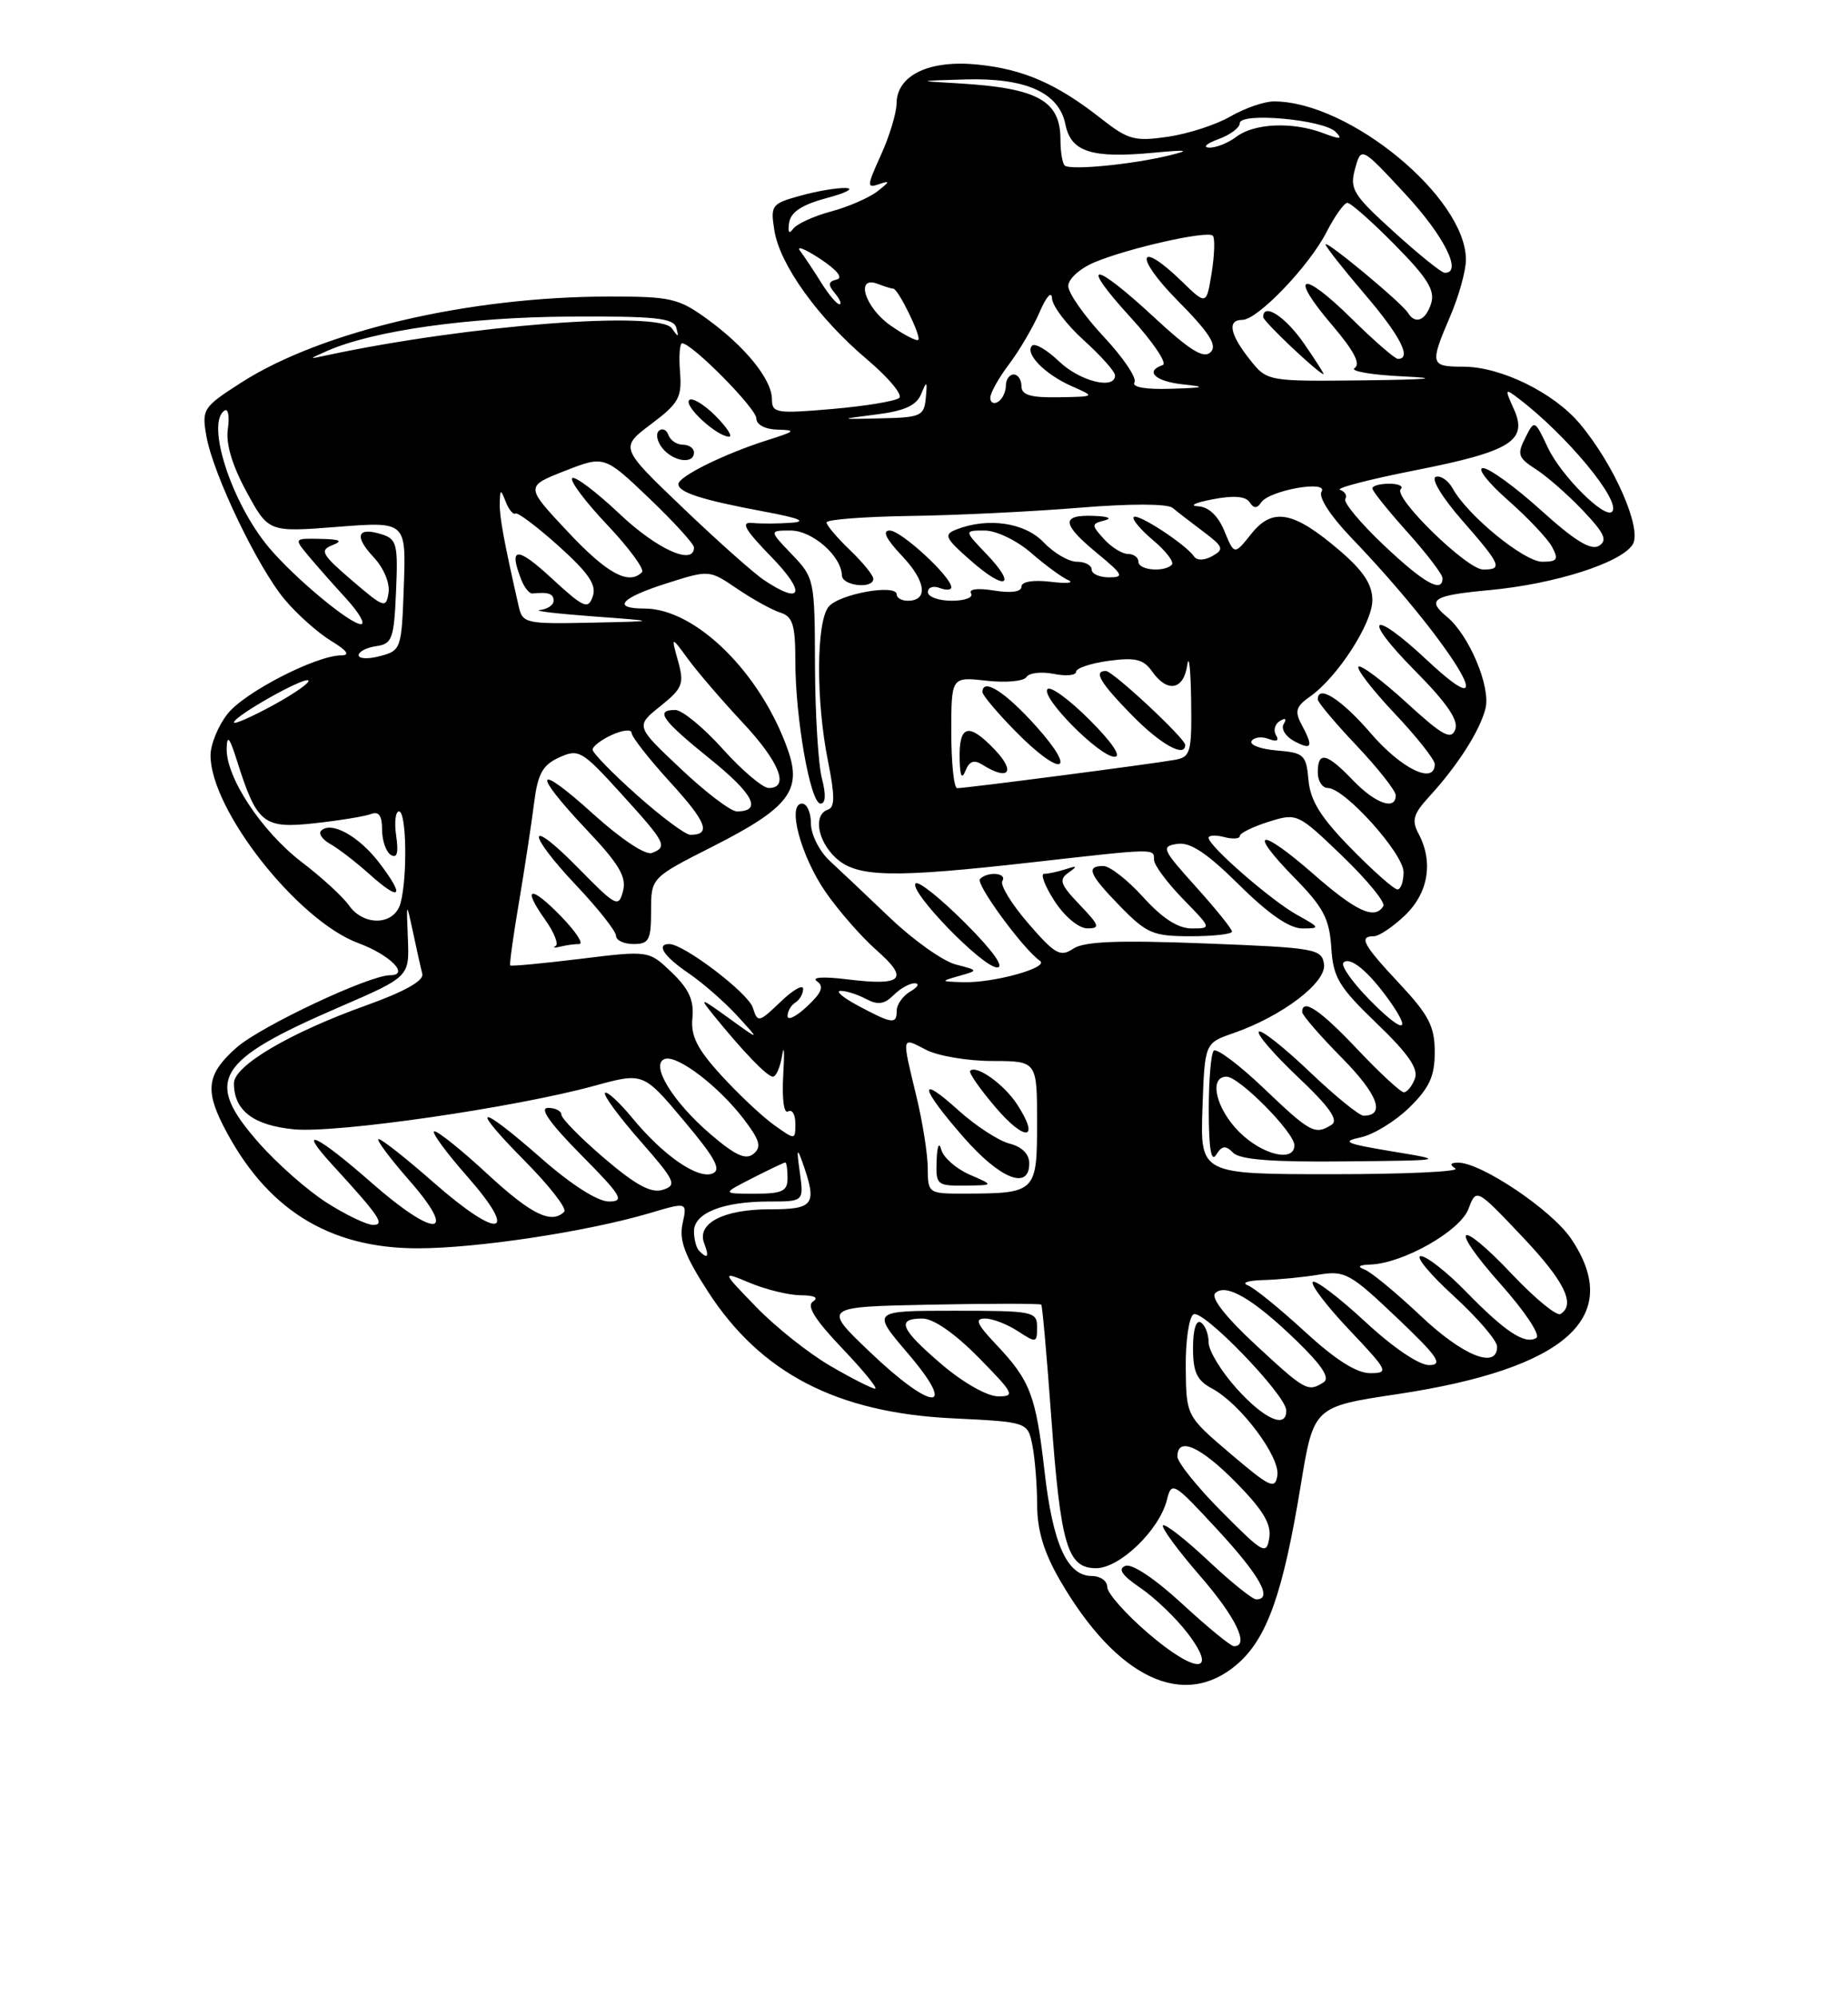 <?xml version="1.0" encoding="UTF-8" standalone="no"?>
<!DOCTYPE svg PUBLIC "-//W3C//DTD SVG 1.1//EN" "http://www.w3.org/Graphics/SVG/1.1/DTD/svg11.dtd" >
<svg xmlns="http://www.w3.org/2000/svg" xmlns:xlink="http://www.w3.org/1999/xlink" version="1.1" viewBox="0 0 237 256">
 <g >
 <path fill="currentColor"
d=" M 158.73 213.25 C 162.51 209.95 164.55 204.18 166.81 190.40 C 168.47 180.30 168.47 180.30 179.21 178.69 C 200.89 175.43 208.30 168.79 201.46 158.73 C 198.97 155.07 189.95 149.01 187.00 149.02 C 185.99 149.03 185.87 149.27 186.65 149.77 C 187.28 150.17 180.17 150.50 170.86 150.50 C 153.93 150.50 153.93 150.50 154.21 142.10 C 154.50 133.70 154.50 133.70 158.13 132.44 C 164.41 130.27 170.13 125.93 169.80 123.59 C 169.52 121.61 168.73 121.47 154.50 120.92 C 143.33 120.49 139.02 120.66 137.63 121.60 C 135.99 122.70 135.30 122.32 131.87 118.35 C 129.73 115.88 128.23 113.43 128.55 112.92 C 129.19 111.88 126.69 111.65 125.68 112.66 C 125.07 113.27 131.22 121.66 133.38 123.16 C 134.61 124.01 127.38 126.02 123.50 125.89 C 120.60 125.80 120.58 125.78 123.00 125.09 C 125.50 124.38 125.50 124.38 122.57 123.62 C 120.96 123.21 117.19 120.54 114.19 117.69 C 111.20 114.83 107.68 111.51 106.37 110.30 C 105.07 109.08 104.00 106.95 104.00 105.55 C 104.00 104.15 103.49 103.00 102.87 103.00 C 100.90 103.00 102.67 109.66 105.87 114.32 C 107.53 116.72 110.48 120.09 112.42 121.80 C 116.65 125.51 115.75 126.40 108.70 125.53 C 105.64 125.15 104.02 125.24 104.76 125.76 C 105.71 126.42 105.41 127.21 103.51 128.99 C 102.13 130.29 101.00 130.85 101.00 130.23 C 101.00 129.62 101.45 128.84 102.00 128.50 C 102.55 128.16 103.00 127.37 103.00 126.75 C 103.00 126.13 101.69 126.88 100.10 128.41 C 97.31 131.08 97.17 131.11 96.55 129.16 C 95.95 127.27 87.70 121.00 85.83 121.00 C 84.09 121.00 85.14 122.59 88.32 124.75 C 90.14 125.99 92.95 128.45 94.56 130.21 C 97.50 133.41 97.50 133.41 93.50 130.52 C 89.80 127.85 89.65 127.82 91.47 130.07 C 95.33 134.83 98.39 138.00 99.12 138.00 C 99.54 138.00 100.07 136.76 100.31 135.25 C 100.56 133.74 100.62 134.87 100.45 137.77 C 100.27 140.83 100.53 142.79 101.07 142.46 C 101.58 142.14 102.00 142.84 102.00 144.01 C 102.00 146.14 102.00 146.14 99.25 144.18 C 97.74 143.10 94.70 140.24 92.50 137.83 C 89.39 134.43 88.57 132.78 88.80 130.45 C 89.02 128.22 88.35 126.75 86.15 124.64 C 83.21 121.82 83.21 121.82 74.42 122.90 C 69.59 123.49 65.55 123.87 65.43 123.74 C 65.32 123.61 65.83 119.90 66.58 115.50 C 67.32 111.10 68.18 105.43 68.50 102.89 C 68.97 99.17 69.59 98.05 71.72 97.08 C 74.21 95.95 74.63 96.19 79.63 101.69 C 85.41 108.05 85.66 108.53 83.60 109.33 C 82.78 109.64 79.63 107.54 76.10 104.35 C 68.62 97.58 68.10 98.81 75.25 106.37 C 79.40 110.75 80.37 112.40 79.90 114.21 C 79.34 116.37 79.02 116.21 74.15 111.25 C 67.53 104.51 67.39 106.60 74.00 113.59 C 76.75 116.50 79.00 119.36 79.00 119.94 C 79.00 120.52 80.01 121.00 81.25 121.00 C 83.23 121.00 83.50 120.49 83.50 116.75 C 83.50 112.50 83.50 112.50 91.40 108.50 C 101.11 103.58 102.87 101.34 101.06 96.17 C 97.60 86.28 89.22 78.00 82.66 78.00 C 78.40 78.00 79.59 76.64 85.49 74.77 C 90.96 73.03 90.96 73.03 94.55 75.47 C 96.53 76.81 99.02 78.19 100.08 78.52 C 101.67 79.03 102.00 80.09 102.00 84.74 C 102.00 92.08 103.93 103.00 105.23 103.00 C 105.89 103.00 105.95 101.85 105.40 99.75 C 104.94 97.96 104.54 91.46 104.52 85.31 C 104.49 74.32 104.44 74.06 101.56 71.06 C 98.63 68.00 98.63 68.00 101.40 68.00 C 104.18 68.00 107.90 71.26 107.97 73.75 C 108.00 75.10 112.00 75.53 112.00 74.19 C 112.00 73.74 110.65 72.08 109.00 70.50 C 107.35 68.92 106.00 67.33 106.00 66.96 C 106.00 66.59 110.84 66.22 116.75 66.13 C 122.66 66.05 132.40 65.57 138.39 65.08 C 144.98 64.54 149.72 64.55 150.39 65.10 C 151.00 65.61 152.78 66.99 154.35 68.16 C 156.90 70.08 157.02 70.41 155.48 71.27 C 154.45 71.85 153.51 71.87 153.13 71.32 C 152.06 69.77 145.91 65.75 145.40 66.27 C 145.13 66.53 146.26 67.88 147.90 69.26 C 149.55 70.65 150.61 72.05 150.28 72.39 C 149.28 73.38 146.00 73.09 146.00 72.00 C 146.00 71.45 145.39 71.00 144.65 71.00 C 143.92 71.00 142.53 70.14 141.58 69.09 C 139.94 67.27 139.94 67.15 141.67 66.70 C 142.71 66.44 142.09 66.18 140.25 66.12 C 136.03 65.97 136.15 67.15 140.73 70.93 C 144.04 73.66 144.21 74.00 142.23 74.00 C 141.00 74.00 140.00 73.55 140.00 73.00 C 140.00 72.45 139.15 72.00 138.10 72.00 C 137.06 72.00 135.15 70.88 133.85 69.52 C 131.45 66.98 126.69 66.28 122.64 67.87 C 120.99 68.52 121.19 68.96 124.50 71.86 C 129.00 75.82 130.49 75.16 126.49 70.99 C 123.63 68.00 123.63 68.00 126.28 68.00 C 127.76 68.00 130.38 69.26 132.22 70.85 C 134.02 72.42 136.18 74.00 137.00 74.36 C 137.82 74.72 136.81 74.82 134.75 74.57 C 132.48 74.30 131.00 74.55 131.00 75.19 C 131.00 75.86 129.67 76.05 127.48 75.69 C 125.39 75.35 124.19 75.50 124.54 76.06 C 124.86 76.58 123.74 77.00 122.06 77.00 C 120.38 77.00 119.00 76.50 119.00 75.89 C 119.00 75.28 119.67 75.05 120.50 75.36 C 121.33 75.68 122.00 75.64 122.00 75.27 C 122.00 73.92 115.57 68.00 114.11 68.00 C 113.10 68.00 113.61 69.06 115.68 71.25 C 118.76 74.50 119.08 77.00 116.42 77.00 C 115.64 77.00 115.00 76.64 115.00 76.20 C 115.00 74.79 107.54 76.14 106.25 77.79 C 104.67 79.80 104.64 89.85 106.18 97.52 C 107.08 102.02 107.08 103.47 106.18 103.77 C 104.28 104.41 104.82 107.76 107.19 109.96 C 109.88 112.46 114.36 112.56 132.50 110.51 C 148.36 108.72 148.00 108.72 148.00 110.21 C 148.00 110.87 149.67 113.12 151.70 115.21 C 155.40 119.00 155.41 119.00 152.82 119.00 C 151.07 119.00 149.06 117.70 146.62 115.00 C 144.63 112.80 142.33 111.00 141.50 111.00 C 139.21 111.00 139.66 112.07 143.70 116.21 C 147.07 119.65 147.89 120.00 152.70 120.00 C 155.62 120.00 158.00 119.73 158.00 119.40 C 158.00 119.07 155.91 116.48 153.36 113.65 C 149.01 108.82 148.87 108.48 151.00 108.16 C 152.66 107.92 154.78 109.33 158.91 113.41 C 162.68 117.15 165.37 119.00 167.01 119.00 C 169.36 119.00 169.33 118.92 166.32 117.25 C 163.00 115.40 155.00 108.43 155.00 107.39 C 155.00 107.05 155.90 107.00 157.00 107.29 C 158.10 107.58 159.00 107.52 159.00 107.15 C 159.00 106.79 160.66 105.97 162.69 105.33 C 166.35 104.19 166.42 104.22 172.16 109.73 C 175.34 112.79 177.70 115.67 177.41 116.14 C 176.31 117.93 173.93 116.84 168.40 111.99 C 161.47 105.94 159.91 106.29 166.03 112.53 C 169.71 116.28 170.49 117.75 170.73 121.43 C 170.98 125.32 171.68 126.48 176.57 131.18 C 180.63 135.08 181.94 136.99 181.45 138.26 C 181.09 139.22 180.45 140.00 180.04 140.00 C 179.63 140.00 176.95 137.53 174.09 134.50 C 169.31 129.44 167.00 127.89 167.00 129.72 C 167.00 130.11 169.30 132.77 172.12 135.62 C 176.71 140.27 177.73 143.00 174.87 143.00 C 174.31 143.00 171.18 140.45 167.92 137.34 C 164.66 134.23 161.74 131.93 161.44 132.23 C 161.13 132.53 163.40 135.16 166.47 138.06 C 170.49 141.86 171.70 143.57 170.78 144.16 C 168.64 145.51 168.06 145.20 162.09 139.50 C 158.92 136.48 156.03 134.31 155.66 134.67 C 155.30 135.03 155.01 138.52 155.02 142.42 C 155.03 147.25 155.33 149.03 155.97 148.01 C 156.72 146.82 157.17 146.77 158.16 147.76 C 159.04 148.64 163.23 148.96 172.45 148.86 C 185.50 148.73 185.50 148.73 178.50 147.57 C 172.57 146.59 171.96 146.32 174.50 145.78 C 176.15 145.43 178.96 143.70 180.75 141.95 C 183.32 139.43 184.00 137.95 184.00 134.84 C 184.00 131.57 183.25 130.11 179.50 126.10 C 174.79 121.07 174.21 120.00 176.20 120.00 C 176.85 120.00 178.65 118.79 180.20 117.31 C 183.19 114.44 183.85 110.45 181.91 106.83 C 181.02 105.16 181.26 104.32 183.25 102.15 C 186.94 98.13 189.80 93.66 190.51 90.80 C 191.20 88.05 188.42 81.42 185.57 79.06 C 182.90 76.85 183.75 76.31 190.99 75.64 C 199.40 74.86 207.93 72.14 209.39 69.78 C 210.62 67.78 207.01 59.54 202.59 54.29 C 199.25 50.32 192.46 47.00 187.68 47.00 C 183.41 47.00 183.34 46.71 186.00 40.50 C 187.10 37.93 188.00 34.69 188.00 33.29 C 188.00 25.32 173.05 13.00 163.38 13.00 C 162.13 13.00 159.63 13.87 157.81 14.92 C 155.99 15.98 152.38 17.15 149.78 17.53 C 145.53 18.15 144.69 17.92 141.28 15.25 C 135.56 10.75 131.32 8.89 125.42 8.28 C 119.18 7.64 115.01 9.63 114.98 13.27 C 114.97 14.50 114.07 17.46 112.98 19.86 C 111.16 23.87 111.14 24.16 112.75 23.60 C 114.18 23.11 114.14 23.27 112.53 24.52 C 111.45 25.36 108.75 26.53 106.53 27.12 C 104.31 27.72 102.14 28.72 101.70 29.35 C 101.20 30.06 101.01 29.76 101.20 28.55 C 101.42 27.17 102.85 26.24 106.00 25.39 C 108.48 24.74 109.60 24.15 108.50 24.10 C 107.40 24.05 104.76 24.49 102.63 25.09 C 98.93 26.11 98.79 26.31 99.32 29.58 C 100.03 33.97 104.96 40.81 111.22 46.09 C 113.93 48.38 115.78 50.59 115.33 51.00 C 114.87 51.41 111.01 52.05 106.75 52.42 C 99.56 53.04 99.00 52.95 99.00 51.18 C 99.00 48.65 95.61 44.46 90.69 40.89 C 87.02 38.23 86.00 38.00 78.10 38.01 C 60.10 38.02 41.22 42.44 30.90 49.06 C 26.03 52.19 25.86 52.45 26.47 55.91 C 27.35 60.85 33.08 72.78 36.55 76.89 C 38.13 78.76 40.78 81.12 42.46 82.14 C 44.50 83.38 44.94 83.99 43.78 84.00 C 40.55 84.00 31.36 88.73 29.18 91.50 C 27.98 93.02 27.00 95.42 27.00 96.82 C 27.00 103.81 38.17 118.00 45.95 120.88 C 50.04 122.39 52.61 125.00 50.01 125.00 C 47.34 125.00 33.46 131.53 30.36 134.25 C 26.60 137.56 26.25 139.62 28.64 144.30 C 34.08 154.94 42.11 160.00 53.57 160.00 C 61.17 160.00 75.31 157.86 83.32 155.49 C 88.14 154.06 88.14 154.06 87.54 156.82 C 87.07 158.96 87.81 160.93 90.79 165.54 C 97.57 176.02 107.33 181.07 122.15 181.79 C 131.80 182.26 131.80 182.26 132.40 185.25 C 132.73 186.90 133.00 190.33 133.01 192.88 C 133.02 196.15 133.87 198.96 135.91 202.50 C 143.24 215.16 151.88 219.23 158.73 213.25 Z  M 123.78 118.30 C 120.64 115.16 117.79 112.88 117.43 113.23 C 116.49 114.18 126.01 124.00 127.88 124.00 C 128.87 124.00 127.30 121.82 123.78 118.30 Z  M 74.28 121.00 C 74.89 121.00 73.87 119.43 72.01 117.51 C 68.05 113.42 66.88 113.61 69.90 117.86 C 71.06 119.49 71.67 121.02 71.26 121.25 C 70.84 121.48 71.10 121.52 71.83 121.34 C 72.56 121.15 73.67 121.00 74.28 121.00 Z  M 138.45 115.95 C 135.98 113.37 135.76 112.74 137.02 111.86 C 138.23 111.00 138.17 110.92 136.67 111.41 C 135.66 111.73 134.42 112.00 133.91 112.00 C 133.40 112.00 134.00 113.57 135.24 115.49 C 136.53 117.48 138.33 118.98 139.44 118.99 C 141.14 119.00 141.01 118.62 138.45 115.95 Z  M 147.20 209.30 C 144.34 206.84 142.00 204.19 142.00 203.41 C 142.00 202.63 141.11 202.00 140.02 202.00 C 136.86 202.00 135.01 197.89 133.95 188.52 C 132.84 178.79 132.13 176.95 127.68 172.25 C 125.26 169.69 124.97 169.00 126.34 169.00 C 127.29 169.00 129.18 169.73 130.54 170.62 C 132.89 172.16 133.00 172.13 133.00 170.12 C 133.00 168.09 132.53 168.00 122.38 168.00 C 111.76 168.00 111.76 168.00 116.46 173.50 C 122.96 181.11 119.55 180.93 111.50 173.23 C 105.50 167.50 105.50 167.50 119.39 167.22 C 127.03 167.07 133.39 167.07 133.54 167.22 C 133.68 167.37 134.25 173.80 134.81 181.50 C 136.02 198.08 136.88 201.00 140.57 201.00 C 143.61 201.00 148.68 196.11 149.65 192.25 C 150.26 189.82 150.48 189.95 156.14 196.07 C 161.57 201.94 163.28 205.00 161.11 205.00 C 160.63 205.00 157.84 202.76 154.93 200.02 C 152.01 197.28 149.41 195.26 149.15 195.51 C 148.90 195.77 151.01 198.65 153.84 201.91 C 158.48 207.24 160.30 211.00 158.25 211.00 C 157.84 211.00 154.86 208.56 151.63 205.58 C 148.15 202.37 145.18 200.38 144.33 200.70 C 143.32 201.09 143.88 201.91 146.26 203.53 C 148.11 204.79 150.82 207.39 152.29 209.31 C 156.34 214.62 153.37 214.61 147.20 209.30 Z  M 156.70 193.77 C 153.56 190.62 151.00 187.43 151.00 186.69 C 151.00 184.07 153.95 185.38 158.54 190.04 C 161.99 193.55 163.07 195.35 162.78 197.12 C 162.42 199.34 162.02 199.13 156.70 193.77 Z  M 157.82 186.34 C 152.13 181.50 152.13 181.50 152.07 175.31 C 152.03 171.90 152.48 168.82 153.06 168.46 C 154.23 167.74 164.88 178.75 164.95 180.75 C 165.04 183.19 162.18 181.95 158.62 178.00 C 156.63 175.80 155.00 173.12 155.00 172.06 C 155.00 170.99 154.55 169.84 154.00 169.50 C 153.40 169.13 153.00 170.43 153.00 172.77 C 153.00 175.87 153.49 176.93 155.44 177.97 C 159.07 179.91 164.18 186.72 163.82 189.11 C 163.53 190.95 162.89 190.65 157.82 186.34 Z  M 120.75 174.86 C 115.46 170.33 114.90 169.00 118.29 169.00 C 119.71 169.00 122.44 170.89 125.50 174.00 C 130.06 178.63 130.24 179.00 127.96 178.97 C 126.56 178.95 123.45 177.17 120.75 174.86 Z  M 106.50 175.08 C 103.75 173.49 99.47 170.09 97.00 167.54 C 92.50 162.90 92.50 162.90 96.22 164.45 C 98.26 165.30 101.19 166.01 102.72 166.02 C 104.45 166.02 105.03 166.33 104.27 166.81 C 103.40 167.37 104.50 169.13 107.99 172.80 C 110.72 175.66 112.63 178.00 112.23 177.99 C 111.83 177.99 109.25 176.68 106.50 175.08 Z  M 161.01 172.35 C 157.20 168.82 155.26 166.34 155.84 165.76 C 157.19 164.41 160.68 166.44 166.24 171.81 C 169.57 175.04 170.61 176.63 169.74 177.18 C 167.74 178.45 167.40 178.27 161.01 172.35 Z  M 167.31 170.65 C 164.11 167.71 160.82 165.04 160.00 164.73 C 159.18 164.42 160.07 164.12 162.00 164.07 C 163.93 164.02 167.12 163.71 169.11 163.38 C 172.47 162.82 173.15 163.20 179.11 168.86 C 184.39 173.87 185.12 174.94 183.31 174.97 C 182.00 174.99 178.66 172.73 175.03 169.36 C 171.68 166.26 168.68 163.99 168.36 164.31 C 168.04 164.63 170.14 167.39 173.03 170.44 C 178.04 175.73 178.17 176.00 175.70 176.00 C 173.96 176.00 171.21 174.24 167.31 170.65 Z  M 182.18 168.64 C 179.05 165.69 175.82 163.02 175.00 162.72 C 174.01 162.35 174.27 162.13 175.76 162.08 C 179.94 161.93 187.25 157.79 188.32 154.96 C 189.33 152.29 189.33 152.29 195.13 158.40 C 200.61 164.16 202.12 167.19 200.13 168.42 C 199.65 168.72 196.90 166.47 194.02 163.43 C 186.91 155.91 185.65 156.96 192.53 164.68 C 195.56 168.08 197.59 171.14 197.04 171.48 C 195.58 172.38 193.06 170.73 188.04 165.58 C 185.59 163.06 182.97 161.00 182.21 161.00 C 181.46 161.00 183.35 163.30 186.42 166.10 C 189.49 168.91 192.00 171.83 192.00 172.60 C 192.00 175.55 187.62 173.79 182.18 168.64 Z  M 89.67 160.33 C 89.30 159.97 89.00 158.83 89.00 157.81 C 89.00 155.48 92.73 154.00 98.61 154.00 C 103.09 154.00 103.09 154.00 102.57 150.25 C 102.15 147.27 102.22 147.01 102.92 149.00 C 104.83 154.43 104.42 155.00 98.69 155.00 C 92.78 155.00 89.32 156.80 90.31 159.36 C 90.98 161.10 90.76 161.43 89.67 160.33 Z  M 41.93 154.17 C 39.48 152.62 35.54 149.15 33.19 146.48 C 26.12 138.45 27.60 135.97 43.50 129.09 C 52.50 125.20 52.50 125.20 52.31 120.35 C 52.11 115.50 52.11 115.50 52.97 119.50 C 53.44 121.70 53.97 124.10 54.16 124.83 C 54.38 125.70 51.86 127.11 46.97 128.86 C 37.17 132.37 30.00 136.59 30.00 138.85 C 30.00 142.34 32.50 144.25 37.72 144.75 C 43.19 145.27 66.00 141.97 76.23 139.17 C 82.50 137.45 82.50 137.45 87.70 143.64 C 91.76 148.47 92.56 149.95 91.36 150.42 C 89.45 151.15 85.04 148.09 81.07 143.27 C 79.41 141.26 77.84 139.82 77.59 140.08 C 77.33 140.34 79.35 143.09 82.08 146.20 C 86.61 151.36 86.86 151.91 85.01 152.50 C 83.51 152.97 81.57 151.93 77.49 148.45 C 74.47 145.87 72.00 143.36 72.00 142.88 C 72.00 142.40 71.23 142.00 70.28 142.00 C 69.13 142.00 70.51 143.96 74.50 148.00 C 79.74 153.29 80.16 154.00 78.08 154.00 C 76.65 154.00 73.26 151.84 69.46 148.50 C 61.25 141.29 60.04 141.46 67.31 148.81 C 70.47 152.00 72.74 154.92 72.36 155.31 C 70.73 156.94 68.14 155.67 62.54 150.50 C 59.27 147.47 56.19 145.00 55.71 145.00 C 55.23 145.00 57.11 147.59 59.89 150.75 C 66.69 158.48 64.07 158.98 55.63 151.58 C 52.14 148.51 48.96 146.00 48.56 146.00 C 48.17 146.00 49.92 148.36 52.45 151.25 C 58.88 158.59 55.85 158.79 47.63 151.58 C 40.62 145.42 37.95 144.19 42.58 149.25 C 48.67 155.89 49.42 157.00 47.85 157.00 C 47.05 157.00 44.38 155.73 41.93 154.17 Z  M 96.50 151.00 C 98.66 149.90 100.55 149.00 100.71 149.00 C 100.87 149.00 101.00 149.90 101.00 151.00 C 101.00 152.68 100.33 153.00 96.79 153.00 C 92.58 153.00 92.58 153.00 96.50 151.00 Z  M 118.98 149.75 C 118.98 147.96 118.32 143.80 117.52 140.50 C 115.63 132.66 115.58 132.90 118.75 134.55 C 120.26 135.34 124.09 135.99 127.25 135.99 C 133.00 136.00 133.00 136.00 133.00 143.88 C 133.00 152.83 132.87 152.96 123.75 152.99 C 119.06 153.00 119.00 152.96 118.98 149.75 Z  M 124.34 150.55 C 122.60 149.79 120.97 148.35 120.71 147.34 C 120.44 146.29 120.18 146.89 120.12 148.75 C 120.00 151.87 120.15 152.00 123.75 151.96 C 127.50 151.92 127.50 151.92 124.34 150.55 Z  M 132.00 149.11 C 132.00 147.92 131.06 146.98 129.47 146.58 C 128.09 146.23 125.16 144.33 122.97 142.36 C 117.63 137.53 117.94 139.33 123.58 145.77 C 128.27 151.13 132.00 152.61 132.00 149.11 Z  M 130.42 141.52 C 128.74 138.96 125.22 136.45 124.42 137.25 C 124.20 137.47 125.68 139.60 127.71 141.97 C 131.53 146.43 133.43 146.12 130.42 141.52 Z  M 91.14 145.39 C 86.25 141.21 83.33 136.40 85.26 135.73 C 86.87 135.18 92.18 139.23 95.41 143.47 C 97.45 146.15 97.69 147.01 96.64 147.89 C 95.65 148.71 94.31 148.10 91.14 145.39 Z  M 158.92 145.08 C 155.92 142.08 154.99 138.00 157.30 138.00 C 158.92 138.00 166.00 145.15 166.00 146.79 C 166.00 149.03 161.87 148.03 158.92 145.08 Z  M 175.50 128.00 C 173.37 125.82 171.93 123.74 172.29 123.38 C 173.13 122.54 175.51 124.50 178.16 128.22 C 181.26 132.58 179.86 132.47 175.50 128.00 Z  M 110.00 128.88 C 108.08 127.85 107.09 127.00 107.82 127.00 C 108.54 127.00 110.01 127.47 111.09 128.05 C 112.58 128.84 113.42 128.72 114.60 127.55 C 115.45 126.70 116.67 126.01 117.32 126.03 C 117.97 126.05 117.71 126.52 116.75 127.08 C 115.79 127.64 115.00 128.75 115.00 129.55 C 115.00 131.33 114.43 131.25 110.00 128.88 Z  M 44.73 116.02 C 43.96 114.93 41.25 112.44 38.70 110.50 C 33.55 106.56 28.96 99.62 29.07 95.91 C 29.12 94.11 29.45 94.52 30.39 97.50 C 32.94 105.57 33.77 106.24 40.32 105.52 C 43.52 105.17 46.78 104.64 47.57 104.34 C 48.58 103.95 49.00 104.53 49.00 106.33 C 49.00 107.74 49.51 109.20 50.13 109.58 C 50.92 110.07 51.13 109.32 50.81 107.14 C 50.55 105.41 50.72 104.00 51.17 104.00 C 52.13 104.00 52.27 112.41 51.37 115.75 C 50.60 118.62 46.66 118.78 44.73 116.02 Z  M 48.64 110.59 C 46.02 107.16 42.46 105.20 41.18 106.48 C 40.82 106.85 41.35 107.62 42.36 108.18 C 43.38 108.75 45.63 110.48 47.36 112.03 C 51.41 115.65 51.99 114.99 48.64 110.59 Z  M 173.28 108.75 C 169.39 104.79 168.05 102.64 167.81 100.00 C 167.52 96.74 167.24 96.48 163.73 96.19 C 161.66 96.02 160.21 95.47 160.51 94.98 C 160.82 94.49 161.80 94.37 162.70 94.71 C 163.74 95.11 164.08 94.94 163.65 94.24 C 163.27 93.63 163.49 92.81 164.14 92.41 C 164.85 91.97 165.04 92.12 164.63 92.80 C 164.25 93.40 164.86 94.39 165.97 94.99 C 168.27 96.21 168.47 95.75 166.91 92.84 C 166.02 91.17 166.21 90.54 167.98 89.30 C 171.51 86.83 176.00 79.90 176.00 76.93 C 176.00 74.91 174.86 73.18 171.78 70.54 C 165.88 65.50 163.21 65.00 160.48 68.42 C 158.30 71.15 158.30 71.15 157.03 68.08 C 156.21 66.09 155.00 64.96 153.63 64.89 C 152.46 64.82 153.30 64.42 155.50 64.00 C 158.18 63.48 159.75 63.60 160.25 64.36 C 160.79 65.19 161.21 65.20 161.75 64.39 C 162.81 62.83 170.43 61.49 169.48 63.03 C 169.06 63.71 170.62 66.12 173.23 68.85 C 185.81 81.94 193.65 94.56 183.04 84.64 C 175.84 77.90 174.52 78.95 181.42 85.92 C 185.56 90.10 187.09 92.33 186.63 93.51 C 186.10 94.90 185.00 94.29 180.37 90.05 C 177.28 87.23 174.51 85.16 174.22 85.45 C 173.93 85.74 176.01 88.43 178.84 91.43 C 181.68 94.43 184.00 97.36 184.00 97.94 C 184.00 100.62 179.74 98.57 175.81 94.00 C 172.02 89.61 169.00 87.68 169.00 89.65 C 169.00 90.01 171.25 92.69 174.00 95.59 C 176.75 98.50 179.00 101.36 179.00 101.94 C 179.00 103.93 176.38 103.00 173.50 100.00 C 170.14 96.49 169.00 96.24 169.00 99.00 C 169.00 100.10 169.58 101.00 170.29 101.00 C 172.44 101.00 180.00 109.40 180.00 111.79 C 180.00 113.00 179.65 114.00 179.22 114.00 C 178.78 114.00 176.11 111.64 173.28 108.75 Z  M 81.70 101.92 C 78.56 99.13 76.00 96.50 76.00 96.08 C 76.00 95.66 77.12 94.81 78.50 94.18 C 79.88 93.56 81.00 93.45 81.00 93.94 C 81.00 94.43 83.24 97.29 85.97 100.28 C 90.63 105.38 91.25 107.00 88.53 107.00 C 87.91 107.00 84.83 104.71 81.70 101.92 Z  M 87.30 98.53 C 81.50 93.07 81.50 93.07 84.68 90.52 C 87.55 88.21 87.77 87.66 86.96 84.74 C 86.06 81.50 86.06 81.50 88.26 84.50 C 89.47 86.15 92.60 89.79 95.23 92.60 C 99.96 97.65 101.30 101.00 98.59 101.00 C 97.82 101.00 95.16 98.75 92.69 96.00 C 90.22 93.25 87.48 91.00 86.60 91.00 C 83.95 91.00 84.86 92.27 91.09 97.30 C 96.66 101.79 97.78 104.00 94.49 104.00 C 93.72 104.00 90.48 101.54 87.30 98.53 Z  M 122.00 93.87 C 122.00 86.74 122.00 86.74 126.52 87.25 C 129.00 87.53 131.30 87.32 131.64 86.78 C 131.97 86.24 133.54 86.06 135.12 86.37 C 136.70 86.69 138.00 86.57 138.00 86.11 C 138.00 85.64 139.89 85.01 142.20 84.70 C 145.62 84.24 146.66 84.50 147.76 86.07 C 149.70 88.83 151.80 88.45 152.26 85.25 C 152.48 83.74 152.70 85.76 152.76 89.75 C 152.85 96.45 152.70 97.03 150.68 97.39 C 147.76 97.92 123.70 101.05 122.75 101.02 C 122.34 101.01 122.00 97.79 122.00 93.87 Z  M 126.00 98.02 C 129.38 100.15 130.32 98.94 127.53 96.04 C 124.20 92.56 122.97 92.91 123.07 97.31 C 123.12 99.49 123.35 99.96 123.82 98.79 C 124.31 97.55 124.92 97.34 126.00 98.02 Z  M 132.89 93.10 C 128.93 88.68 126.00 86.82 126.00 88.71 C 126.00 89.10 127.89 91.35 130.21 93.71 C 136.09 99.70 138.35 99.19 132.89 93.10 Z  M 139.77 92.30 C 137.19 89.71 134.75 87.92 134.35 88.32 C 133.38 89.29 141.01 97.00 142.94 97.00 C 143.87 97.00 142.62 95.15 139.77 92.30 Z  M 152.00 95.48 C 152.00 94.65 142.72 86.00 141.82 86.00 C 140.19 86.00 141.08 87.50 145.21 91.71 C 148.85 95.42 152.00 97.17 152.00 95.48 Z  M 30.00 92.60 C 30.00 91.80 39.03 86.70 39.55 87.22 C 39.80 87.47 37.76 88.90 35.01 90.40 C 32.25 91.90 30.00 92.89 30.00 92.60 Z  M 46.00 83.98 C 46.00 83.52 47.01 83.00 48.25 82.82 C 50.29 82.53 50.53 81.88 50.79 75.83 C 51.06 69.78 50.89 69.10 48.97 68.49 C 45.81 67.49 45.37 68.70 47.91 71.41 C 49.20 72.78 50.02 74.73 49.83 75.97 C 49.52 78.02 49.25 77.92 45.12 74.38 C 41.26 71.07 40.96 70.53 42.62 69.88 C 44.02 69.33 43.64 69.12 41.10 69.07 C 37.69 69.00 37.69 69.00 39.56 71.25 C 40.59 72.49 42.78 74.96 44.42 76.75 C 46.05 78.54 46.90 80.00 46.29 80.00 C 44.89 80.00 37.78 74.08 34.50 70.19 C 29.67 64.45 26.34 54.14 28.82 52.61 C 29.27 52.33 29.45 53.40 29.22 54.98 C 28.94 56.86 29.77 59.64 31.62 63.04 C 34.44 68.22 34.44 68.22 43.26 67.53 C 52.08 66.84 52.08 66.84 51.79 75.10 C 51.51 83.17 51.44 83.38 48.75 84.09 C 47.24 84.50 46.00 84.45 46.00 83.98 Z  M 66.53 77.75 C 64.63 69.41 64.05 66.26 64.09 64.50 C 64.14 62.66 64.20 62.64 64.86 64.32 C 65.25 65.33 65.82 66.00 66.11 65.82 C 66.41 65.65 68.91 67.53 71.67 70.01 C 75.51 73.47 76.53 74.98 76.02 76.44 C 75.42 78.17 74.87 77.92 70.67 74.05 C 66.28 70.00 65.19 70.08 66.86 74.32 C 67.25 75.33 67.90 76.11 68.29 76.07 C 70.32 75.86 71.00 76.09 71.00 77.00 C 71.00 77.55 70.21 78.08 69.25 78.19 C 68.29 78.29 71.33 78.65 76.00 79.00 C 84.50 79.63 84.50 79.63 75.77 79.81 C 67.46 79.99 67.01 79.89 66.53 77.75 Z  M 97.97 74.34 C 96.61 73.43 91.90 69.23 87.50 65.02 C 79.50 57.37 79.50 57.37 83.50 54.36 C 87.06 51.69 87.47 50.94 87.21 47.68 C 87.05 45.65 87.17 44.00 87.48 44.00 C 88.74 44.00 97.00 52.35 97.00 53.63 C 97.00 54.44 98.12 55.03 99.75 55.07 C 102.15 55.13 101.99 55.29 98.50 56.39 C 92.95 58.14 87.00 61.07 87.00 62.05 C 87.00 63.11 90.01 64.08 98.00 65.57 C 102.48 66.40 103.57 66.85 101.50 67.00 C 99.85 67.13 97.60 67.14 96.50 67.03 C 94.94 66.87 95.47 67.83 98.96 71.42 C 103.42 76.00 102.87 77.63 97.97 74.34 Z  M 89.00 58.00 C 89.00 57.45 88.36 57.00 87.58 57.00 C 86.80 57.00 85.97 56.44 85.72 55.75 C 85.47 55.06 84.92 54.83 84.49 55.23 C 84.07 55.63 84.28 56.64 84.98 57.48 C 86.40 59.19 89.00 59.53 89.00 58.00 Z  M 91.76 53.30 C 90.27 51.82 88.76 50.91 88.39 51.28 C 87.66 52.01 91.89 55.91 93.48 55.97 C 94.01 55.99 93.24 54.79 91.76 53.30 Z  M 177.46 69.87 C 174.48 67.05 172.26 64.39 172.53 63.96 C 172.79 63.53 172.49 63.00 171.86 62.79 C 171.23 62.58 175.56 61.45 181.49 60.28 C 193.82 57.85 196.00 56.48 194.12 52.37 C 192.97 49.84 193.01 49.75 194.69 51.03 C 200.92 55.74 208.01 64.32 206.74 65.59 C 205.79 66.54 200.22 60.98 198.52 57.40 C 196.80 53.77 196.80 53.77 195.60 56.14 C 194.54 58.23 194.69 58.68 196.95 60.13 C 198.35 61.02 201.07 63.40 202.99 65.42 C 205.78 68.35 206.19 69.26 205.06 69.96 C 204.04 70.59 201.95 69.31 197.65 65.42 C 194.35 62.44 191.00 60.00 190.19 60.00 C 189.38 60.00 190.82 61.85 193.38 64.10 C 195.94 66.36 198.50 69.06 199.05 70.10 C 199.91 71.71 199.72 72.00 197.78 72.00 C 195.47 72.00 188.21 66.07 186.31 62.62 C 185.74 61.59 184.76 60.91 184.13 61.12 C 183.48 61.34 184.97 63.79 187.49 66.67 C 192.52 72.42 192.77 73.00 190.21 73.00 C 188.13 73.00 178.62 63.72 179.64 62.69 C 180.02 62.31 179.36 62.00 178.17 62.00 C 176.97 62.00 176.00 62.27 176.00 62.60 C 176.00 62.93 178.03 65.46 180.50 68.21 C 182.97 70.96 185.00 73.62 185.00 74.11 C 185.00 76.09 182.61 74.74 177.46 69.87 Z  M 72.83 68.17 C 67.36 62.35 67.36 62.35 72.43 60.36 C 77.50 58.38 77.50 58.38 83.25 63.86 C 86.41 66.88 89.00 69.72 89.00 70.17 C 89.00 72.55 84.24 70.40 79.43 65.84 C 76.43 63.01 73.71 60.96 73.38 61.29 C 73.05 61.62 75.08 64.32 77.88 67.28 C 80.69 70.25 82.69 72.98 82.33 73.34 C 80.63 75.04 77.86 73.53 72.83 68.17 Z  M 112.41 53.12 C 116.01 52.67 117.53 51.97 118.14 50.50 C 118.86 48.74 118.94 48.80 118.73 51.00 C 118.52 53.32 118.10 53.51 113.00 53.62 C 107.50 53.75 107.50 53.75 112.41 53.12 Z  M 127.00 50.99 C 127.00 50.37 128.08 48.43 129.41 46.68 C 130.73 44.93 132.50 41.92 133.33 40.00 C 134.19 37.99 134.87 37.25 134.92 38.25 C 134.96 39.22 136.80 41.63 139.00 43.62 C 141.20 45.61 143.00 47.63 143.00 48.12 C 143.00 50.00 138.47 48.87 135.82 46.32 C 134.28 44.85 132.73 43.94 132.37 44.30 C 131.37 45.29 134.00 47.98 137.43 49.49 C 140.50 50.84 140.50 50.84 135.75 50.92 C 132.16 50.98 131.00 50.63 131.00 49.50 C 131.00 48.67 130.55 48.00 130.00 48.00 C 129.45 48.00 129.00 48.65 129.00 49.44 C 129.00 50.23 128.55 51.16 128.00 51.50 C 127.45 51.84 127.00 51.61 127.00 50.99 Z  M 145.49 49.01 C 145.83 48.47 144.05 45.83 141.55 43.16 C 139.05 40.48 137.00 37.56 137.00 36.66 C 137.00 35.75 138.50 34.40 140.39 33.61 C 144.75 31.79 154.85 29.52 155.54 30.21 C 155.83 30.50 155.76 32.62 155.40 34.93 C 154.72 39.13 154.72 39.13 151.56 36.06 C 145.93 30.60 145.40 32.83 150.99 38.49 C 155.11 42.66 156.14 44.26 155.26 45.14 C 154.38 46.02 152.62 44.94 147.99 40.65 C 140.09 33.34 138.31 33.37 145.02 40.71 C 147.89 43.85 149.73 46.59 149.12 46.79 C 146.76 47.58 148.16 48.90 151.75 49.27 C 154.80 49.59 154.50 49.70 150.19 49.83 C 146.91 49.94 145.12 49.62 145.49 49.01 Z  M 160.25 46.04 C 157.70 42.81 157.37 41.00 159.33 41.00 C 161.28 41.00 167.89 34.11 170.12 29.75 C 171.18 27.69 172.38 26.00 172.80 26.00 C 173.22 26.00 175.96 28.42 178.89 31.39 C 183.08 35.63 184.06 37.22 183.54 38.89 C 182.83 41.10 181.51 41.63 180.56 40.09 C 179.76 38.81 170.00 30.70 170.00 31.33 C 170.00 31.61 172.25 34.46 174.99 37.67 C 179.57 43.02 181.11 46.00 179.28 46.00 C 178.89 46.00 176.20 43.66 173.31 40.81 C 166.91 34.49 165.20 35.08 170.84 41.67 C 173.63 44.94 174.54 46.67 173.72 47.17 C 173.07 47.57 175.91 48.06 180.02 48.25 C 184.94 48.48 183.23 48.65 175.00 48.75 C 162.50 48.89 162.50 48.89 160.25 46.04 Z  M 167.24 44.04 C 164.85 40.58 162.00 38.73 162.00 40.64 C 162.00 41.19 169.03 47.84 169.74 47.96 C 169.87 47.98 168.75 46.22 167.24 44.04 Z  M 42.00 44.96 C 47.89 42.38 60.04 40.66 72.91 40.58 C 84.02 40.51 86.39 40.76 86.73 42.00 C 87.08 43.26 86.99 43.27 86.17 42.09 C 84.55 39.77 60.03 41.67 42.00 45.52 C 39.50 46.06 39.50 46.06 42.00 44.96 Z  M 114.21 41.72 C 110.90 39.41 109.63 35.26 112.58 36.39 C 113.45 36.73 114.34 37.00 114.56 37.00 C 115.18 37.00 118.19 43.15 117.77 43.56 C 117.56 43.77 115.96 42.94 114.21 41.72 Z  M 105.33 36.25 C 104.39 34.74 103.17 32.90 102.62 32.17 C 102.07 31.44 103.22 31.89 105.17 33.17 C 107.36 34.61 108.17 35.63 107.30 35.83 C 106.20 36.09 106.15 36.48 107.07 37.58 C 107.72 38.36 107.98 39.00 107.65 39.00 C 107.32 39.00 106.28 37.76 105.33 36.25 Z  M 178.75 29.71 C 173.51 24.96 173.07 24.24 173.78 21.64 C 174.57 18.77 174.57 18.77 180.29 24.94 C 185.25 30.30 187.62 35.08 185.25 34.96 C 184.84 34.94 181.91 32.58 178.75 29.71 Z  M 136.54 21.21 C 136.24 20.91 136.00 19.42 136.00 17.90 C 136.00 12.90 133.09 11.29 123.00 10.69 C 117.50 10.37 117.50 10.37 123.80 10.18 C 131.58 9.96 135.82 11.87 136.64 15.96 C 137.34 19.47 140.01 20.32 147.89 19.58 C 152.30 19.17 152.75 19.24 150.00 19.91 C 145.19 21.09 137.20 21.86 136.54 21.21 Z  M 156.25 17.84 C 157.76 17.29 159.00 16.37 159.00 15.79 C 159.00 14.36 169.73 15.32 171.29 16.90 C 172.24 17.87 171.91 17.90 169.68 17.06 C 165.77 15.58 160.86 15.79 158.56 17.53 C 157.49 18.34 155.92 18.96 155.06 18.92 C 154.20 18.88 154.74 18.39 156.25 17.84 Z "/>
</g>
</svg>